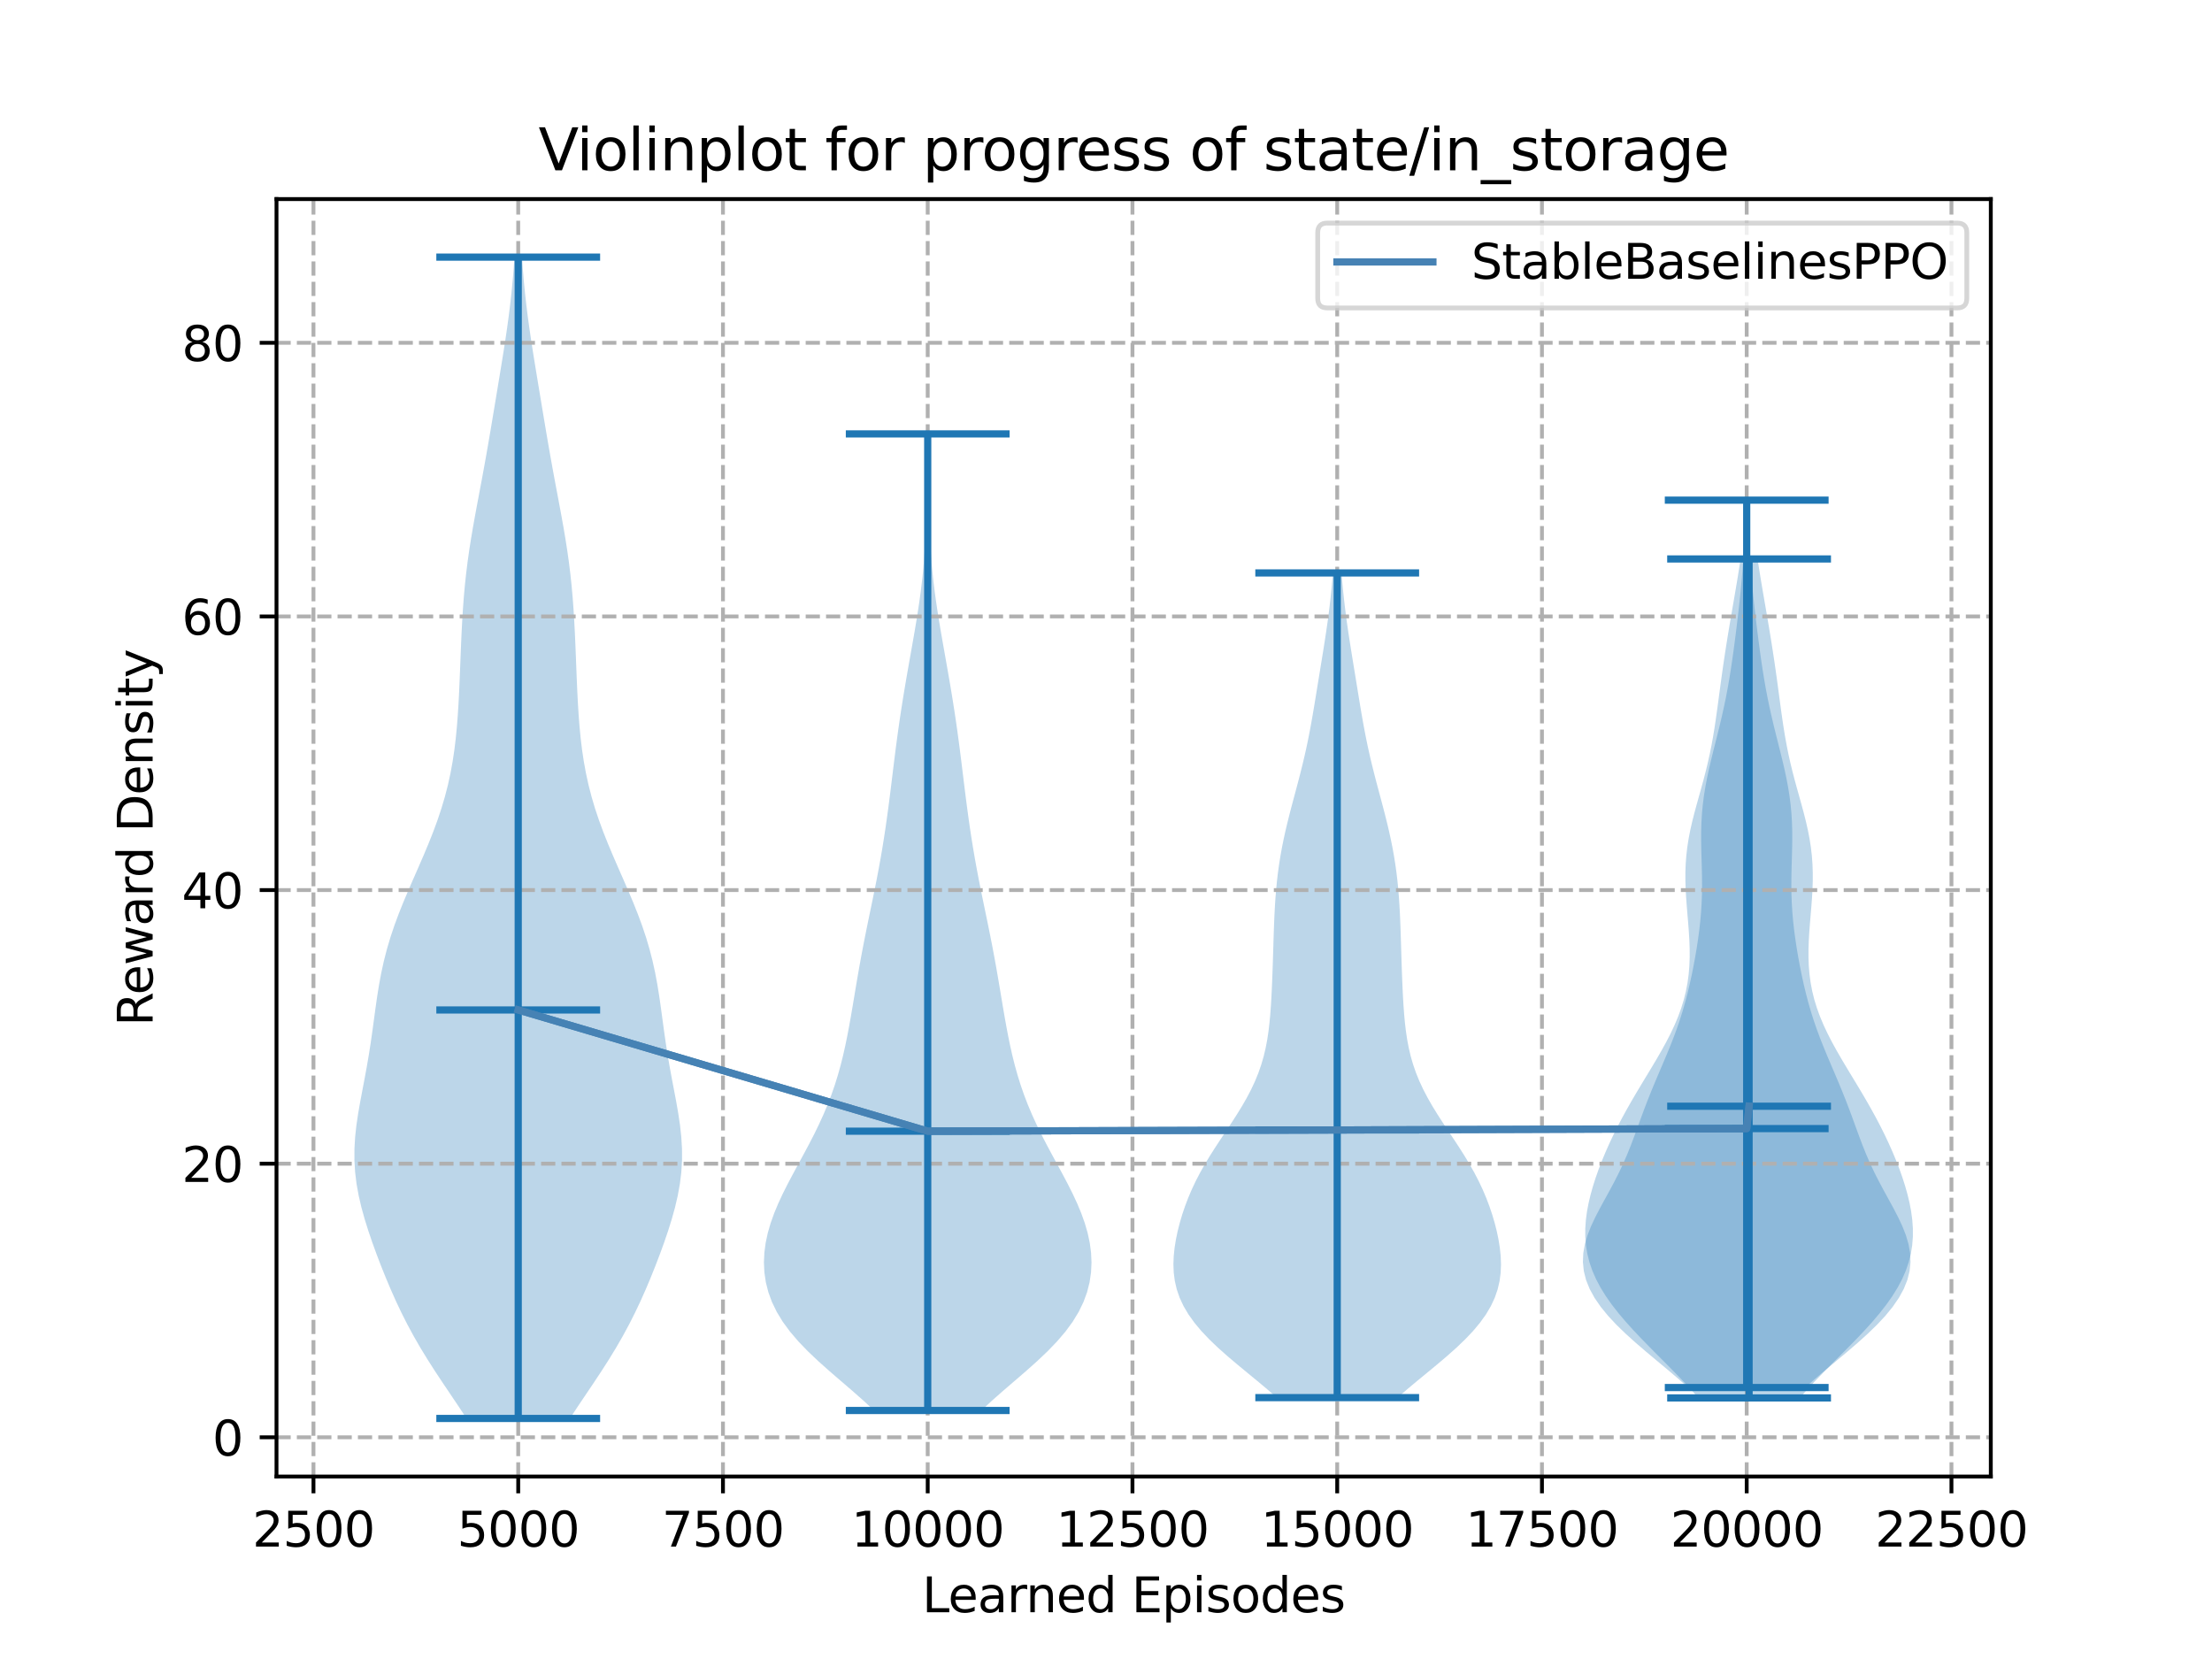 <?xml version="1.0" encoding="utf-8" standalone="no"?>
<!DOCTYPE svg PUBLIC "-//W3C//DTD SVG 1.1//EN"
  "http://www.w3.org/Graphics/SVG/1.1/DTD/svg11.dtd">
<svg xmlns:xlink="http://www.w3.org/1999/xlink" width="460.8pt" height="345.6pt" viewBox="0 0 460.8 345.6" xmlns="http://www.w3.org/2000/svg" version="1.1">
 <defs>
  <style type="text/css">*{stroke-linejoin: round; stroke-linecap: butt}</style>
 </defs>
 <g id="figure_1">
  <g id="patch_1">
   <path d="M 0 345.6 
L 460.8 345.6 
L 460.8 0 
L 0 0 
z
" style="fill: #ffffff"/>
  </g>
  <g id="axes_1">
   <g id="patch_2">
    <path d="M 57.6 307.584 
L 414.72 307.584 
L 414.72 41.472 
L 57.6 41.472 
z
" style="fill: #ffffff"/>
   </g>
   <g id="PolyCollection_1">
    <path d="M 118.723 295.488 
L 97.186 295.488 
L 95.577 293.044 
L 93.934 290.601 
L 92.289 288.157 
L 90.671 285.713 
L 89.106 283.27 
L 87.612 280.826 
L 86.201 278.383 
L 84.879 275.939 
L 83.642 273.495 
L 82.484 271.052 
L 81.395 268.608 
L 80.364 266.164 
L 79.383 263.721 
L 78.448 261.277 
L 77.56 258.833 
L 76.726 256.39 
L 75.962 253.946 
L 75.285 251.503 
L 74.717 249.059 
L 74.276 246.615 
L 73.979 244.172 
L 73.833 241.728 
L 73.838 239.284 
L 73.983 236.841 
L 74.25 234.397 
L 74.613 231.953 
L 75.04 229.51 
L 75.501 227.066 
L 75.967 224.623 
L 76.416 222.179 
L 76.834 219.735 
L 77.216 217.292 
L 77.567 214.848 
L 77.899 212.404 
L 78.23 209.961 
L 78.581 207.517 
L 78.975 205.073 
L 79.432 202.63 
L 79.968 200.186 
L 80.596 197.743 
L 81.319 195.299 
L 82.136 192.855 
L 83.039 190.412 
L 84.015 187.968 
L 85.044 185.524 
L 86.107 183.081 
L 87.18 180.637 
L 88.24 178.193 
L 89.265 175.75 
L 90.236 173.306 
L 91.136 170.863 
L 91.952 168.419 
L 92.677 165.975 
L 93.307 163.532 
L 93.843 161.088 
L 94.29 158.644 
L 94.656 156.201 
L 94.951 153.757 
L 95.186 151.313 
L 95.374 148.87 
L 95.526 146.426 
L 95.651 143.983 
L 95.758 141.539 
L 95.856 139.095 
L 95.951 136.652 
L 96.05 134.208 
L 96.159 131.764 
L 96.286 129.321 
L 96.437 126.877 
L 96.619 124.433 
L 96.837 121.99 
L 97.097 119.546 
L 97.399 117.103 
L 97.743 114.659 
L 98.126 112.215 
L 98.54 109.772 
L 98.979 107.328 
L 99.433 104.884 
L 99.893 102.441 
L 100.352 99.997 
L 100.803 97.553 
L 101.243 95.11 
L 101.672 92.666 
L 102.09 90.223 
L 102.502 87.779 
L 102.909 85.335 
L 103.315 82.892 
L 103.72 80.448 
L 104.124 78.004 
L 104.524 75.561 
L 104.916 73.117 
L 105.294 70.673 
L 105.652 68.23 
L 105.984 65.786 
L 106.287 63.343 
L 106.558 60.899 
L 106.795 58.455 
L 106.999 56.012 
L 107.172 53.568 
L 108.738 53.568 
L 108.738 53.568 
L 108.911 56.012 
L 109.115 58.455 
L 109.352 60.899 
L 109.622 63.343 
L 109.925 65.786 
L 110.258 68.23 
L 110.616 70.673 
L 110.994 73.117 
L 111.385 75.561 
L 111.785 78.004 
L 112.189 80.448 
L 112.595 82.892 
L 113 85.335 
L 113.408 87.779 
L 113.819 90.223 
L 114.238 92.666 
L 114.667 95.11 
L 115.107 97.553 
L 115.558 99.997 
L 116.016 102.441 
L 116.476 104.884 
L 116.93 107.328 
L 117.369 109.772 
L 117.784 112.215 
L 118.166 114.659 
L 118.511 117.103 
L 118.813 119.546 
L 119.072 121.99 
L 119.291 124.433 
L 119.473 126.877 
L 119.624 129.321 
L 119.751 131.764 
L 119.86 134.208 
L 119.959 136.652 
L 120.054 139.095 
L 120.152 141.539 
L 120.259 143.983 
L 120.384 146.426 
L 120.536 148.87 
L 120.723 151.313 
L 120.959 153.757 
L 121.254 156.201 
L 121.62 158.644 
L 122.067 161.088 
L 122.603 163.532 
L 123.233 165.975 
L 123.957 168.419 
L 124.774 170.863 
L 125.674 173.306 
L 126.644 175.75 
L 127.67 178.193 
L 128.73 180.637 
L 129.803 183.081 
L 130.865 185.524 
L 131.895 187.968 
L 132.87 190.412 
L 133.773 192.855 
L 134.591 195.299 
L 135.314 197.743 
L 135.941 200.186 
L 136.478 202.63 
L 136.935 205.073 
L 137.329 207.517 
L 137.68 209.961 
L 138.011 212.404 
L 138.342 214.848 
L 138.693 217.292 
L 139.076 219.735 
L 139.494 222.179 
L 139.943 224.623 
L 140.409 227.066 
L 140.87 229.51 
L 141.297 231.953 
L 141.659 234.397 
L 141.926 236.841 
L 142.072 239.284 
L 142.077 241.728 
L 141.931 244.172 
L 141.633 246.615 
L 141.193 249.059 
L 140.624 251.503 
L 139.948 253.946 
L 139.183 256.39 
L 138.35 258.833 
L 137.462 261.277 
L 136.526 263.721 
L 135.545 266.164 
L 134.515 268.608 
L 133.426 271.052 
L 132.268 273.495 
L 131.031 275.939 
L 129.708 278.383 
L 128.298 280.826 
L 126.804 283.27 
L 125.238 285.713 
L 123.621 288.157 
L 121.975 290.601 
L 120.333 293.044 
L 118.723 295.488 
z
" clip-path="url(#p87a269a7db)" style="fill: #1f77b4; fill-opacity: 0.3"/>
   </g>
   <g id="PolyCollection_2">
    <path d="M 204.436 293.835 
L 182.084 293.835 
L 179.876 291.78 
L 177.546 289.725 
L 175.157 287.67 
L 172.776 285.615 
L 170.471 283.56 
L 168.303 281.505 
L 166.323 279.45 
L 164.568 277.395 
L 163.06 275.34 
L 161.808 273.285 
L 160.811 271.23 
L 160.059 269.175 
L 159.539 267.12 
L 159.237 265.065 
L 159.138 263.01 
L 159.231 260.955 
L 159.503 258.9 
L 159.944 256.845 
L 160.54 254.79 
L 161.276 252.735 
L 162.133 250.68 
L 163.091 248.625 
L 164.125 246.57 
L 165.212 244.515 
L 166.325 242.46 
L 167.441 240.405 
L 168.537 238.35 
L 169.595 236.295 
L 170.599 234.24 
L 171.537 232.185 
L 172.402 230.131 
L 173.191 228.076 
L 173.905 226.021 
L 174.545 223.966 
L 175.119 221.911 
L 175.633 219.856 
L 176.096 217.801 
L 176.517 215.746 
L 176.906 213.691 
L 177.272 211.636 
L 177.623 209.581 
L 177.967 207.526 
L 178.311 205.471 
L 178.661 203.416 
L 179.02 201.361 
L 179.394 199.306 
L 179.781 197.251 
L 180.183 195.196 
L 180.597 193.141 
L 181.019 191.086 
L 181.445 189.031 
L 181.87 186.976 
L 182.287 184.921 
L 182.692 182.866 
L 183.082 180.811 
L 183.454 178.756 
L 183.805 176.701 
L 184.137 174.646 
L 184.45 172.591 
L 184.745 170.536 
L 185.025 168.481 
L 185.293 166.426 
L 185.552 164.371 
L 185.805 162.316 
L 186.057 160.261 
L 186.311 158.206 
L 186.57 156.151 
L 186.84 154.096 
L 187.121 152.041 
L 187.416 149.986 
L 187.725 147.931 
L 188.049 145.876 
L 188.385 143.821 
L 188.733 141.766 
L 189.09 139.711 
L 189.453 137.656 
L 189.817 135.601 
L 190.18 133.546 
L 190.537 131.491 
L 190.882 129.436 
L 191.211 127.381 
L 191.519 125.326 
L 191.8 123.272 
L 192.052 121.217 
L 192.272 119.162 
L 192.457 117.107 
L 192.608 115.052 
L 192.725 112.997 
L 192.811 110.942 
L 192.868 108.887 
L 192.9 106.832 
L 192.912 104.777 
L 192.909 102.722 
L 192.897 100.667 
L 192.881 98.612 
L 192.865 96.557 
L 192.855 94.502 
L 192.853 92.447 
L 192.861 90.392 
L 193.659 90.392 
L 193.659 90.392 
L 193.667 92.447 
L 193.665 94.502 
L 193.655 96.557 
L 193.639 98.612 
L 193.623 100.667 
L 193.611 102.722 
L 193.608 104.777 
L 193.62 106.832 
L 193.652 108.887 
L 193.709 110.942 
L 193.795 112.997 
L 193.912 115.052 
L 194.063 117.107 
L 194.248 119.162 
L 194.468 121.217 
L 194.72 123.272 
L 195.001 125.326 
L 195.309 127.381 
L 195.638 129.436 
L 195.983 131.491 
L 196.34 133.546 
L 196.703 135.601 
L 197.067 137.656 
L 197.43 139.711 
L 197.787 141.766 
L 198.135 143.821 
L 198.471 145.876 
L 198.795 147.931 
L 199.104 149.986 
L 199.399 152.041 
L 199.68 154.096 
L 199.95 156.151 
L 200.209 158.206 
L 200.463 160.261 
L 200.715 162.316 
L 200.968 164.371 
L 201.227 166.426 
L 201.495 168.481 
L 201.775 170.536 
L 202.07 172.591 
L 202.383 174.646 
L 202.715 176.701 
L 203.067 178.756 
L 203.438 180.811 
L 203.828 182.866 
L 204.233 184.921 
L 204.65 186.976 
L 205.075 189.031 
L 205.501 191.086 
L 205.923 193.141 
L 206.337 195.196 
L 206.739 197.251 
L 207.126 199.306 
L 207.5 201.361 
L 207.859 203.416 
L 208.209 205.471 
L 208.553 207.526 
L 208.897 209.581 
L 209.248 211.636 
L 209.614 213.691 
L 210.003 215.746 
L 210.424 217.801 
L 210.887 219.856 
L 211.401 221.911 
L 211.975 223.966 
L 212.615 226.021 
L 213.329 228.076 
L 214.118 230.131 
L 214.983 232.185 
L 215.921 234.24 
L 216.925 236.295 
L 217.983 238.35 
L 219.079 240.405 
L 220.195 242.46 
L 221.308 244.515 
L 222.395 246.57 
L 223.429 248.625 
L 224.387 250.68 
L 225.244 252.735 
L 225.98 254.79 
L 226.576 256.845 
L 227.017 258.9 
L 227.289 260.955 
L 227.382 263.01 
L 227.284 265.065 
L 226.981 267.12 
L 226.461 269.175 
L 225.709 271.23 
L 224.712 273.285 
L 223.46 275.34 
L 221.952 277.395 
L 220.197 279.45 
L 218.217 281.505 
L 216.049 283.56 
L 213.744 285.615 
L 211.363 287.67 
L 208.974 289.725 
L 206.644 291.78 
L 204.436 293.835 
z
" clip-path="url(#p87a269a7db)" style="fill: #1f77b4; fill-opacity: 0.3"/>
   </g>
   <g id="PolyCollection_3">
    <path d="M 291.133 291.156 
L 265.997 291.156 
L 264 289.42 
L 261.926 287.685 
L 259.816 285.95 
L 257.716 284.214 
L 255.669 282.479 
L 253.72 280.743 
L 251.907 279.008 
L 250.262 277.272 
L 248.811 275.537 
L 247.57 273.802 
L 246.545 272.066 
L 245.739 270.331 
L 245.141 268.595 
L 244.738 266.86 
L 244.513 265.124 
L 244.443 263.389 
L 244.509 261.654 
L 244.69 259.918 
L 244.969 258.183 
L 245.334 256.447 
L 245.775 254.712 
L 246.289 252.977 
L 246.876 251.241 
L 247.537 249.506 
L 248.277 247.77 
L 249.096 246.035 
L 249.996 244.299 
L 250.973 242.564 
L 252.017 240.829 
L 253.117 239.093 
L 254.254 237.358 
L 255.408 235.622 
L 256.556 233.887 
L 257.675 232.152 
L 258.741 230.416 
L 259.736 228.681 
L 260.643 226.945 
L 261.453 225.21 
L 262.158 223.474 
L 262.759 221.739 
L 263.26 220.004 
L 263.669 218.268 
L 263.997 216.533 
L 264.256 214.797 
L 264.459 213.062 
L 264.62 211.326 
L 264.748 209.591 
L 264.852 207.856 
L 264.94 206.12 
L 265.015 204.385 
L 265.082 202.649 
L 265.142 200.914 
L 265.197 199.179 
L 265.25 197.443 
L 265.303 195.708 
L 265.359 193.972 
L 265.422 192.237 
L 265.498 190.501 
L 265.589 188.766 
L 265.703 187.031 
L 265.843 185.295 
L 266.013 183.56 
L 266.216 181.824 
L 266.455 180.089 
L 266.731 178.354 
L 267.043 176.618 
L 267.392 174.883 
L 267.773 173.147 
L 268.183 171.412 
L 268.617 169.676 
L 269.069 167.941 
L 269.531 166.206 
L 269.996 164.47 
L 270.457 162.735 
L 270.906 160.999 
L 271.338 159.264 
L 271.75 157.528 
L 272.138 155.793 
L 272.502 154.058 
L 272.843 152.322 
L 273.164 150.587 
L 273.47 148.851 
L 273.764 147.116 
L 274.05 145.381 
L 274.334 143.645 
L 274.616 141.91 
L 274.9 140.174 
L 275.183 138.439 
L 275.466 136.703 
L 275.745 134.968 
L 276.017 133.233 
L 276.28 131.497 
L 276.53 129.762 
L 276.765 128.026 
L 276.982 126.291 
L 277.18 124.556 
L 277.36 122.82 
L 277.522 121.085 
L 277.667 119.349 
L 279.463 119.349 
L 279.463 119.349 
L 279.608 121.085 
L 279.77 122.82 
L 279.95 124.556 
L 280.149 126.291 
L 280.366 128.026 
L 280.6 129.762 
L 280.85 131.497 
L 281.113 133.233 
L 281.386 134.968 
L 281.665 136.703 
L 281.947 138.439 
L 282.231 140.174 
L 282.514 141.91 
L 282.797 143.645 
L 283.08 145.381 
L 283.367 147.116 
L 283.661 148.851 
L 283.966 150.587 
L 284.288 152.322 
L 284.629 154.058 
L 284.993 155.793 
L 285.381 157.528 
L 285.792 159.264 
L 286.225 160.999 
L 286.674 162.735 
L 287.135 164.47 
L 287.6 166.206 
L 288.062 167.941 
L 288.513 169.676 
L 288.947 171.412 
L 289.358 173.147 
L 289.739 174.883 
L 290.087 176.618 
L 290.4 178.354 
L 290.676 180.089 
L 290.915 181.824 
L 291.118 183.56 
L 291.288 185.295 
L 291.427 187.031 
L 291.541 188.766 
L 291.633 190.501 
L 291.708 192.237 
L 291.772 193.972 
L 291.828 195.708 
L 291.88 197.443 
L 291.933 199.179 
L 291.989 200.914 
L 292.049 202.649 
L 292.115 204.385 
L 292.191 206.12 
L 292.278 207.856 
L 292.383 209.591 
L 292.511 211.326 
L 292.671 213.062 
L 292.875 214.797 
L 293.134 216.533 
L 293.462 218.268 
L 293.871 220.004 
L 294.371 221.739 
L 294.972 223.474 
L 295.678 225.21 
L 296.487 226.945 
L 297.395 228.681 
L 298.389 230.416 
L 299.456 232.152 
L 300.574 233.887 
L 301.722 235.622 
L 302.876 237.358 
L 304.014 239.093 
L 305.113 240.829 
L 306.158 242.564 
L 307.134 244.299 
L 308.034 246.035 
L 308.854 247.77 
L 309.593 249.506 
L 310.254 251.241 
L 310.841 252.977 
L 311.355 254.712 
L 311.797 256.447 
L 312.161 258.183 
L 312.441 259.918 
L 312.622 261.654 
L 312.687 263.389 
L 312.618 265.124 
L 312.392 266.86 
L 311.99 268.595 
L 311.392 270.331 
L 310.585 272.066 
L 309.561 273.802 
L 308.319 275.537 
L 306.868 277.272 
L 305.223 279.008 
L 303.41 280.743 
L 301.461 282.479 
L 299.415 284.214 
L 297.314 285.95 
L 295.205 287.685 
L 293.13 289.42 
L 291.133 291.156 
z
" clip-path="url(#p87a269a7db)" style="fill: #1f77b4; fill-opacity: 0.3"/>
   </g>
   <g id="PolyCollection_4">
    <path d="M 376.068 289.047 
L 351.673 289.047 
L 349.567 287.179 
L 347.371 285.312 
L 345.133 283.445 
L 342.903 281.578 
L 340.729 279.71 
L 338.658 277.843 
L 336.732 275.976 
L 334.99 274.108 
L 333.463 272.241 
L 332.177 270.374 
L 331.153 268.507 
L 330.404 266.639 
L 329.936 264.772 
L 329.748 262.905 
L 329.83 261.038 
L 330.161 259.17 
L 330.713 257.303 
L 331.448 255.436 
L 332.324 253.568 
L 333.294 251.701 
L 334.313 249.834 
L 335.337 247.967 
L 336.334 246.099 
L 337.278 244.232 
L 338.156 242.365 
L 338.968 240.498 
L 339.72 238.63 
L 340.428 236.763 
L 341.112 234.896 
L 341.791 233.028 
L 342.483 231.161 
L 343.198 229.294 
L 343.942 227.427 
L 344.713 225.559 
L 345.504 223.692 
L 346.302 221.825 
L 347.094 219.958 
L 347.865 218.09 
L 348.602 216.223 
L 349.294 214.356 
L 349.936 212.488 
L 350.525 210.621 
L 351.062 208.754 
L 351.551 206.887 
L 351.998 205.019 
L 352.406 203.152 
L 352.783 201.285 
L 353.129 199.418 
L 353.446 197.55 
L 353.731 195.683 
L 353.981 193.816 
L 354.192 191.948 
L 354.358 190.081 
L 354.476 188.214 
L 354.546 186.347 
L 354.571 184.479 
L 354.558 182.612 
L 354.518 180.745 
L 354.464 178.877 
L 354.413 177.01 
L 354.382 175.143 
L 354.385 173.276 
L 354.437 171.408 
L 354.546 169.541 
L 354.718 167.674 
L 354.955 165.807 
L 355.255 163.939 
L 355.61 162.072 
L 356.011 160.205 
L 356.448 158.337 
L 356.908 156.47 
L 357.378 154.603 
L 357.848 152.736 
L 358.306 150.868 
L 358.745 149.001 
L 359.159 147.134 
L 359.544 145.267 
L 359.9 143.399 
L 360.228 141.532 
L 360.531 139.665 
L 360.812 137.797 
L 361.076 135.93 
L 361.327 134.063 
L 361.567 132.196 
L 361.799 130.328 
L 362.023 128.461 
L 362.238 126.594 
L 362.442 124.727 
L 362.633 122.859 
L 362.808 120.992 
L 362.965 119.125 
L 363.102 117.257 
L 363.22 115.39 
L 363.318 113.523 
L 363.398 111.656 
L 363.463 109.788 
L 363.515 107.921 
L 363.557 106.054 
L 363.591 104.187 
L 364.149 104.187 
L 364.149 104.187 
L 364.184 106.054 
L 364.226 107.921 
L 364.278 109.788 
L 364.343 111.656 
L 364.423 113.523 
L 364.521 115.39 
L 364.638 117.257 
L 364.776 119.125 
L 364.933 120.992 
L 365.108 122.859 
L 365.299 124.727 
L 365.503 126.594 
L 365.718 128.461 
L 365.942 130.328 
L 366.174 132.196 
L 366.414 134.063 
L 366.665 135.93 
L 366.929 137.797 
L 367.21 139.665 
L 367.513 141.532 
L 367.84 143.399 
L 368.196 145.267 
L 368.582 147.134 
L 368.996 149.001 
L 369.435 150.868 
L 369.893 152.736 
L 370.363 154.603 
L 370.833 156.47 
L 371.293 158.337 
L 371.73 160.205 
L 372.131 162.072 
L 372.486 163.939 
L 372.785 165.807 
L 373.023 167.674 
L 373.195 169.541 
L 373.304 171.408 
L 373.355 173.276 
L 373.359 175.143 
L 373.327 177.01 
L 373.277 178.877 
L 373.223 180.745 
L 373.183 182.612 
L 373.17 184.479 
L 373.195 186.347 
L 373.265 188.214 
L 373.383 190.081 
L 373.549 191.948 
L 373.759 193.816 
L 374.01 195.683 
L 374.295 197.55 
L 374.612 199.418 
L 374.958 201.285 
L 375.334 203.152 
L 375.743 205.019 
L 376.19 206.887 
L 376.679 208.754 
L 377.216 210.621 
L 377.805 212.488 
L 378.447 214.356 
L 379.139 216.223 
L 379.876 218.09 
L 380.647 219.958 
L 381.439 221.825 
L 382.237 223.692 
L 383.028 225.559 
L 383.799 227.427 
L 384.543 229.294 
L 385.258 231.161 
L 385.95 233.028 
L 386.629 234.896 
L 387.313 236.763 
L 388.021 238.63 
L 388.773 240.498 
L 389.585 242.365 
L 390.463 244.232 
L 391.407 246.099 
L 392.404 247.967 
L 393.428 249.834 
L 394.447 251.701 
L 395.417 253.568 
L 396.293 255.436 
L 397.028 257.303 
L 397.58 259.17 
L 397.911 261.038 
L 397.993 262.905 
L 397.805 264.772 
L 397.337 266.639 
L 396.588 268.507 
L 395.564 270.374 
L 394.278 272.241 
L 392.751 274.108 
L 391.008 275.976 
L 389.083 277.843 
L 387.012 279.71 
L 384.838 281.578 
L 382.607 283.445 
L 380.37 285.312 
L 378.174 287.179 
L 376.068 289.047 
z
" clip-path="url(#p87a269a7db)" style="fill: #1f77b4; fill-opacity: 0.3"/>
   </g>
   <g id="PolyCollection_5">
    <path d="M 374.916 291.213 
L 353.815 291.213 
L 352.246 289.447 
L 350.6 287.682 
L 348.894 285.917 
L 347.151 284.151 
L 345.392 282.386 
L 343.64 280.621 
L 341.918 278.855 
L 340.249 277.09 
L 338.656 275.325 
L 337.16 273.559 
L 335.781 271.794 
L 334.536 270.028 
L 333.439 268.263 
L 332.501 266.498 
L 331.726 264.732 
L 331.117 262.967 
L 330.672 261.202 
L 330.384 259.436 
L 330.245 257.671 
L 330.243 255.906 
L 330.366 254.14 
L 330.6 252.375 
L 330.934 250.61 
L 331.354 248.844 
L 331.851 247.079 
L 332.416 245.313 
L 333.042 243.548 
L 333.723 241.783 
L 334.457 240.017 
L 335.24 238.252 
L 336.072 236.487 
L 336.95 234.721 
L 337.873 232.956 
L 338.839 231.191 
L 339.842 229.425 
L 340.876 227.66 
L 341.933 225.894 
L 343.001 224.129 
L 344.068 222.364 
L 345.119 220.598 
L 346.137 218.833 
L 347.108 217.068 
L 348.015 215.302 
L 348.845 213.537 
L 349.587 211.772 
L 350.231 210.006 
L 350.773 208.241 
L 351.211 206.475 
L 351.545 204.71 
L 351.782 202.945 
L 351.927 201.179 
L 351.991 199.414 
L 351.986 197.649 
L 351.924 195.883 
L 351.818 194.118 
L 351.684 192.353 
L 351.536 190.587 
L 351.389 188.822 
L 351.258 187.057 
L 351.158 185.291 
L 351.101 183.526 
L 351.098 181.76 
L 351.16 179.995 
L 351.292 178.23 
L 351.497 176.464 
L 351.773 174.699 
L 352.115 172.934 
L 352.515 171.168 
L 352.96 169.403 
L 353.437 167.638 
L 353.929 165.872 
L 354.422 164.107 
L 354.903 162.341 
L 355.361 160.576 
L 355.788 158.811 
L 356.179 157.045 
L 356.534 155.28 
L 356.854 153.515 
L 357.145 151.749 
L 357.413 149.984 
L 357.663 148.219 
L 357.903 146.453 
L 358.138 144.688 
L 358.375 142.923 
L 358.616 141.157 
L 358.864 139.392 
L 359.121 137.626 
L 359.387 135.861 
L 359.663 134.096 
L 359.948 132.33 
L 360.24 130.565 
L 360.539 128.8 
L 360.841 127.034 
L 361.146 125.269 
L 361.449 123.504 
L 361.749 121.738 
L 362.041 119.973 
L 362.323 118.207 
L 362.591 116.442 
L 366.139 116.442 
L 366.139 116.442 
L 366.407 118.207 
L 366.689 119.973 
L 366.981 121.738 
L 367.281 123.504 
L 367.585 125.269 
L 367.889 127.034 
L 368.192 128.8 
L 368.49 130.565 
L 368.783 132.33 
L 369.067 134.096 
L 369.343 135.861 
L 369.609 137.626 
L 369.866 139.392 
L 370.115 141.157 
L 370.356 142.923 
L 370.592 144.688 
L 370.828 146.453 
L 371.067 148.219 
L 371.318 149.984 
L 371.585 151.749 
L 371.876 153.515 
L 372.197 155.28 
L 372.552 157.045 
L 372.943 158.811 
L 373.369 160.576 
L 373.827 162.341 
L 374.308 164.107 
L 374.801 165.872 
L 375.294 167.638 
L 375.77 169.403 
L 376.215 171.168 
L 376.615 172.934 
L 376.957 174.699 
L 377.234 176.464 
L 377.438 178.23 
L 377.57 179.995 
L 377.632 181.76 
L 377.63 183.526 
L 377.573 185.291 
L 377.472 187.057 
L 377.341 188.822 
L 377.194 190.587 
L 377.046 192.353 
L 376.912 194.118 
L 376.807 195.883 
L 376.744 197.649 
L 376.739 199.414 
L 376.803 201.179 
L 376.949 202.945 
L 377.185 204.71 
L 377.52 206.475 
L 377.957 208.241 
L 378.499 210.006 
L 379.144 211.772 
L 379.885 213.537 
L 380.715 215.302 
L 381.623 217.068 
L 382.593 218.833 
L 383.612 220.598 
L 384.662 222.364 
L 385.729 224.129 
L 386.798 225.894 
L 387.854 227.66 
L 388.889 229.425 
L 389.892 231.191 
L 390.857 232.956 
L 391.78 234.721 
L 392.659 236.487 
L 393.49 238.252 
L 394.274 240.017 
L 395.007 241.783 
L 395.689 243.548 
L 396.314 245.313 
L 396.879 247.079 
L 397.376 248.844 
L 397.797 250.61 
L 398.13 252.375 
L 398.364 254.14 
L 398.487 255.906 
L 398.485 257.671 
L 398.346 259.436 
L 398.059 261.202 
L 397.613 262.967 
L 397.004 264.732 
L 396.23 266.498 
L 395.291 268.263 
L 394.194 270.028 
L 392.949 271.794 
L 391.57 273.559 
L 390.074 275.325 
L 388.481 277.09 
L 386.813 278.855 
L 385.09 280.621 
L 383.338 282.386 
L 381.579 284.151 
L 379.836 285.917 
L 378.131 287.682 
L 376.484 289.447 
L 374.916 291.213 
z
" clip-path="url(#p87a269a7db)" style="fill: #1f77b4; fill-opacity: 0.3"/>
   </g>
   <g id="matplotlib.axis_1">
    <g id="xtick_1">
     <g id="line2d_1">
      <path d="M 65.302 307.584 
L 65.302 41.472 
" clip-path="url(#p87a269a7db)" style="fill: none; stroke-dasharray: 2.96,1.28; stroke-dashoffset: 0; stroke: #b0b0b0; stroke-width: 0.8"/>
     </g>
     <g id="line2d_2">
      <defs>
       <path id="m5d9afd2966" d="M 0 0 
L 0 3.5 
" style="stroke: #000000; stroke-width: 0.8"/>
      </defs>
      <g>
       <use xlink:href="#m5d9afd2966" x="65.302" y="307.584" style="stroke: #000000; stroke-width: 0.8"/>
      </g>
     </g>
     <g id="text_1">
      <!-- 2500 -->
      <g transform="translate(52.577 322.182)scale(0.1 -0.1)">
       <defs>
        <path id="DejaVuSans-32" d="M 1228 531 
L 3431 531 
L 3431 0 
L 469 0 
L 469 531 
Q 828 903 1448 1529 
Q 2069 2156 2228 2338 
Q 2531 2678 2651 2914 
Q 2772 3150 2772 3378 
Q 2772 3750 2511 3984 
Q 2250 4219 1831 4219 
Q 1534 4219 1204 4116 
Q 875 4013 500 3803 
L 500 4441 
Q 881 4594 1212 4672 
Q 1544 4750 1819 4750 
Q 2544 4750 2975 4387 
Q 3406 4025 3406 3419 
Q 3406 3131 3298 2873 
Q 3191 2616 2906 2266 
Q 2828 2175 2409 1742 
Q 1991 1309 1228 531 
z
" transform="scale(0.016)"/>
        <path id="DejaVuSans-35" d="M 691 4666 
L 3169 4666 
L 3169 4134 
L 1269 4134 
L 1269 2991 
Q 1406 3038 1543 3061 
Q 1681 3084 1819 3084 
Q 2600 3084 3056 2656 
Q 3513 2228 3513 1497 
Q 3513 744 3044 326 
Q 2575 -91 1722 -91 
Q 1428 -91 1123 -41 
Q 819 9 494 109 
L 494 744 
Q 775 591 1075 516 
Q 1375 441 1709 441 
Q 2250 441 2565 725 
Q 2881 1009 2881 1497 
Q 2881 1984 2565 2268 
Q 2250 2553 1709 2553 
Q 1456 2553 1204 2497 
Q 953 2441 691 2322 
L 691 4666 
z
" transform="scale(0.016)"/>
        <path id="DejaVuSans-30" d="M 2034 4250 
Q 1547 4250 1301 3770 
Q 1056 3291 1056 2328 
Q 1056 1369 1301 889 
Q 1547 409 2034 409 
Q 2525 409 2770 889 
Q 3016 1369 3016 2328 
Q 3016 3291 2770 3770 
Q 2525 4250 2034 4250 
z
M 2034 4750 
Q 2819 4750 3233 4129 
Q 3647 3509 3647 2328 
Q 3647 1150 3233 529 
Q 2819 -91 2034 -91 
Q 1250 -91 836 529 
Q 422 1150 422 2328 
Q 422 3509 836 4129 
Q 1250 4750 2034 4750 
z
" transform="scale(0.016)"/>
       </defs>
       <use xlink:href="#DejaVuSans-32"/>
       <use xlink:href="#DejaVuSans-35" x="63.623"/>
       <use xlink:href="#DejaVuSans-30" x="127.246"/>
       <use xlink:href="#DejaVuSans-30" x="190.869"/>
      </g>
     </g>
    </g>
    <g id="xtick_2">
     <g id="line2d_3">
      <path d="M 107.955 307.584 
L 107.955 41.472 
" clip-path="url(#p87a269a7db)" style="fill: none; stroke-dasharray: 2.96,1.28; stroke-dashoffset: 0; stroke: #b0b0b0; stroke-width: 0.8"/>
     </g>
     <g id="line2d_4">
      <g>
       <use xlink:href="#m5d9afd2966" x="107.955" y="307.584" style="stroke: #000000; stroke-width: 0.8"/>
      </g>
     </g>
     <g id="text_2">
      <!-- 5000 -->
      <g transform="translate(95.23 322.182)scale(0.1 -0.1)">
       <use xlink:href="#DejaVuSans-35"/>
       <use xlink:href="#DejaVuSans-30" x="63.623"/>
       <use xlink:href="#DejaVuSans-30" x="127.246"/>
       <use xlink:href="#DejaVuSans-30" x="190.869"/>
      </g>
     </g>
    </g>
    <g id="xtick_3">
     <g id="line2d_5">
      <path d="M 150.607 307.584 
L 150.607 41.472 
" clip-path="url(#p87a269a7db)" style="fill: none; stroke-dasharray: 2.96,1.28; stroke-dashoffset: 0; stroke: #b0b0b0; stroke-width: 0.8"/>
     </g>
     <g id="line2d_6">
      <g>
       <use xlink:href="#m5d9afd2966" x="150.607" y="307.584" style="stroke: #000000; stroke-width: 0.8"/>
      </g>
     </g>
     <g id="text_3">
      <!-- 7500 -->
      <g transform="translate(137.882 322.182)scale(0.1 -0.1)">
       <defs>
        <path id="DejaVuSans-37" d="M 525 4666 
L 3525 4666 
L 3525 4397 
L 1831 0 
L 1172 0 
L 2766 4134 
L 525 4134 
L 525 4666 
z
" transform="scale(0.016)"/>
       </defs>
       <use xlink:href="#DejaVuSans-37"/>
       <use xlink:href="#DejaVuSans-35" x="63.623"/>
       <use xlink:href="#DejaVuSans-30" x="127.246"/>
       <use xlink:href="#DejaVuSans-30" x="190.869"/>
      </g>
     </g>
    </g>
    <g id="xtick_4">
     <g id="line2d_7">
      <path d="M 193.26 307.584 
L 193.26 41.472 
" clip-path="url(#p87a269a7db)" style="fill: none; stroke-dasharray: 2.96,1.28; stroke-dashoffset: 0; stroke: #b0b0b0; stroke-width: 0.8"/>
     </g>
     <g id="line2d_8">
      <g>
       <use xlink:href="#m5d9afd2966" x="193.26" y="307.584" style="stroke: #000000; stroke-width: 0.8"/>
      </g>
     </g>
     <g id="text_4">
      <!-- 10000 -->
      <g transform="translate(177.354 322.182)scale(0.1 -0.1)">
       <defs>
        <path id="DejaVuSans-31" d="M 794 531 
L 1825 531 
L 1825 4091 
L 703 3866 
L 703 4441 
L 1819 4666 
L 2450 4666 
L 2450 531 
L 3481 531 
L 3481 0 
L 794 0 
L 794 531 
z
" transform="scale(0.016)"/>
       </defs>
       <use xlink:href="#DejaVuSans-31"/>
       <use xlink:href="#DejaVuSans-30" x="63.623"/>
       <use xlink:href="#DejaVuSans-30" x="127.246"/>
       <use xlink:href="#DejaVuSans-30" x="190.869"/>
       <use xlink:href="#DejaVuSans-30" x="254.492"/>
      </g>
     </g>
    </g>
    <g id="xtick_5">
     <g id="line2d_9">
      <path d="M 235.913 307.584 
L 235.913 41.472 
" clip-path="url(#p87a269a7db)" style="fill: none; stroke-dasharray: 2.96,1.28; stroke-dashoffset: 0; stroke: #b0b0b0; stroke-width: 0.8"/>
     </g>
     <g id="line2d_10">
      <g>
       <use xlink:href="#m5d9afd2966" x="235.913" y="307.584" style="stroke: #000000; stroke-width: 0.8"/>
      </g>
     </g>
     <g id="text_5">
      <!-- 12500 -->
      <g transform="translate(220.006 322.182)scale(0.1 -0.1)">
       <use xlink:href="#DejaVuSans-31"/>
       <use xlink:href="#DejaVuSans-32" x="63.623"/>
       <use xlink:href="#DejaVuSans-35" x="127.246"/>
       <use xlink:href="#DejaVuSans-30" x="190.869"/>
       <use xlink:href="#DejaVuSans-30" x="254.492"/>
      </g>
     </g>
    </g>
    <g id="xtick_6">
     <g id="line2d_11">
      <path d="M 278.565 307.584 
L 278.565 41.472 
" clip-path="url(#p87a269a7db)" style="fill: none; stroke-dasharray: 2.96,1.28; stroke-dashoffset: 0; stroke: #b0b0b0; stroke-width: 0.8"/>
     </g>
     <g id="line2d_12">
      <g>
       <use xlink:href="#m5d9afd2966" x="278.565" y="307.584" style="stroke: #000000; stroke-width: 0.8"/>
      </g>
     </g>
     <g id="text_6">
      <!-- 15000 -->
      <g transform="translate(262.659 322.182)scale(0.1 -0.1)">
       <use xlink:href="#DejaVuSans-31"/>
       <use xlink:href="#DejaVuSans-35" x="63.623"/>
       <use xlink:href="#DejaVuSans-30" x="127.246"/>
       <use xlink:href="#DejaVuSans-30" x="190.869"/>
       <use xlink:href="#DejaVuSans-30" x="254.492"/>
      </g>
     </g>
    </g>
    <g id="xtick_7">
     <g id="line2d_13">
      <path d="M 321.218 307.584 
L 321.218 41.472 
" clip-path="url(#p87a269a7db)" style="fill: none; stroke-dasharray: 2.96,1.28; stroke-dashoffset: 0; stroke: #b0b0b0; stroke-width: 0.8"/>
     </g>
     <g id="line2d_14">
      <g>
       <use xlink:href="#m5d9afd2966" x="321.218" y="307.584" style="stroke: #000000; stroke-width: 0.8"/>
      </g>
     </g>
     <g id="text_7">
      <!-- 17500 -->
      <g transform="translate(305.312 322.182)scale(0.1 -0.1)">
       <use xlink:href="#DejaVuSans-31"/>
       <use xlink:href="#DejaVuSans-37" x="63.623"/>
       <use xlink:href="#DejaVuSans-35" x="127.246"/>
       <use xlink:href="#DejaVuSans-30" x="190.869"/>
       <use xlink:href="#DejaVuSans-30" x="254.492"/>
      </g>
     </g>
    </g>
    <g id="xtick_8">
     <g id="line2d_15">
      <path d="M 363.87 307.584 
L 363.87 41.472 
" clip-path="url(#p87a269a7db)" style="fill: none; stroke-dasharray: 2.96,1.28; stroke-dashoffset: 0; stroke: #b0b0b0; stroke-width: 0.8"/>
     </g>
     <g id="line2d_16">
      <g>
       <use xlink:href="#m5d9afd2966" x="363.87" y="307.584" style="stroke: #000000; stroke-width: 0.8"/>
      </g>
     </g>
     <g id="text_8">
      <!-- 20000 -->
      <g transform="translate(347.964 322.182)scale(0.1 -0.1)">
       <use xlink:href="#DejaVuSans-32"/>
       <use xlink:href="#DejaVuSans-30" x="63.623"/>
       <use xlink:href="#DejaVuSans-30" x="127.246"/>
       <use xlink:href="#DejaVuSans-30" x="190.869"/>
       <use xlink:href="#DejaVuSans-30" x="254.492"/>
      </g>
     </g>
    </g>
    <g id="xtick_9">
     <g id="line2d_17">
      <path d="M 406.523 307.584 
L 406.523 41.472 
" clip-path="url(#p87a269a7db)" style="fill: none; stroke-dasharray: 2.96,1.28; stroke-dashoffset: 0; stroke: #b0b0b0; stroke-width: 0.8"/>
     </g>
     <g id="line2d_18">
      <g>
       <use xlink:href="#m5d9afd2966" x="406.523" y="307.584" style="stroke: #000000; stroke-width: 0.8"/>
      </g>
     </g>
     <g id="text_9">
      <!-- 22500 -->
      <g transform="translate(390.617 322.182)scale(0.1 -0.1)">
       <use xlink:href="#DejaVuSans-32"/>
       <use xlink:href="#DejaVuSans-32" x="63.623"/>
       <use xlink:href="#DejaVuSans-35" x="127.246"/>
       <use xlink:href="#DejaVuSans-30" x="190.869"/>
       <use xlink:href="#DejaVuSans-30" x="254.492"/>
      </g>
     </g>
    </g>
    <g id="text_10">
     <!-- Learned Episodes -->
     <g transform="translate(192.102 335.861)scale(0.1 -0.1)">
      <defs>
       <path id="DejaVuSans-4c" d="M 628 4666 
L 1259 4666 
L 1259 531 
L 3531 531 
L 3531 0 
L 628 0 
L 628 4666 
z
" transform="scale(0.016)"/>
       <path id="DejaVuSans-65" d="M 3597 1894 
L 3597 1613 
L 953 1613 
Q 991 1019 1311 708 
Q 1631 397 2203 397 
Q 2534 397 2845 478 
Q 3156 559 3463 722 
L 3463 178 
Q 3153 47 2828 -22 
Q 2503 -91 2169 -91 
Q 1331 -91 842 396 
Q 353 884 353 1716 
Q 353 2575 817 3079 
Q 1281 3584 2069 3584 
Q 2775 3584 3186 3129 
Q 3597 2675 3597 1894 
z
M 3022 2063 
Q 3016 2534 2758 2815 
Q 2500 3097 2075 3097 
Q 1594 3097 1305 2825 
Q 1016 2553 972 2059 
L 3022 2063 
z
" transform="scale(0.016)"/>
       <path id="DejaVuSans-61" d="M 2194 1759 
Q 1497 1759 1228 1600 
Q 959 1441 959 1056 
Q 959 750 1161 570 
Q 1363 391 1709 391 
Q 2188 391 2477 730 
Q 2766 1069 2766 1631 
L 2766 1759 
L 2194 1759 
z
M 3341 1997 
L 3341 0 
L 2766 0 
L 2766 531 
Q 2569 213 2275 61 
Q 1981 -91 1556 -91 
Q 1019 -91 701 211 
Q 384 513 384 1019 
Q 384 1609 779 1909 
Q 1175 2209 1959 2209 
L 2766 2209 
L 2766 2266 
Q 2766 2663 2505 2880 
Q 2244 3097 1772 3097 
Q 1472 3097 1187 3025 
Q 903 2953 641 2809 
L 641 3341 
Q 956 3463 1253 3523 
Q 1550 3584 1831 3584 
Q 2591 3584 2966 3190 
Q 3341 2797 3341 1997 
z
" transform="scale(0.016)"/>
       <path id="DejaVuSans-72" d="M 2631 2963 
Q 2534 3019 2420 3045 
Q 2306 3072 2169 3072 
Q 1681 3072 1420 2755 
Q 1159 2438 1159 1844 
L 1159 0 
L 581 0 
L 581 3500 
L 1159 3500 
L 1159 2956 
Q 1341 3275 1631 3429 
Q 1922 3584 2338 3584 
Q 2397 3584 2469 3576 
Q 2541 3569 2628 3553 
L 2631 2963 
z
" transform="scale(0.016)"/>
       <path id="DejaVuSans-6e" d="M 3513 2113 
L 3513 0 
L 2938 0 
L 2938 2094 
Q 2938 2591 2744 2837 
Q 2550 3084 2163 3084 
Q 1697 3084 1428 2787 
Q 1159 2491 1159 1978 
L 1159 0 
L 581 0 
L 581 3500 
L 1159 3500 
L 1159 2956 
Q 1366 3272 1645 3428 
Q 1925 3584 2291 3584 
Q 2894 3584 3203 3211 
Q 3513 2838 3513 2113 
z
" transform="scale(0.016)"/>
       <path id="DejaVuSans-64" d="M 2906 2969 
L 2906 4863 
L 3481 4863 
L 3481 0 
L 2906 0 
L 2906 525 
Q 2725 213 2448 61 
Q 2172 -91 1784 -91 
Q 1150 -91 751 415 
Q 353 922 353 1747 
Q 353 2572 751 3078 
Q 1150 3584 1784 3584 
Q 2172 3584 2448 3432 
Q 2725 3281 2906 2969 
z
M 947 1747 
Q 947 1113 1208 752 
Q 1469 391 1925 391 
Q 2381 391 2643 752 
Q 2906 1113 2906 1747 
Q 2906 2381 2643 2742 
Q 2381 3103 1925 3103 
Q 1469 3103 1208 2742 
Q 947 2381 947 1747 
z
" transform="scale(0.016)"/>
       <path id="DejaVuSans-20" transform="scale(0.016)"/>
       <path id="DejaVuSans-45" d="M 628 4666 
L 3578 4666 
L 3578 4134 
L 1259 4134 
L 1259 2753 
L 3481 2753 
L 3481 2222 
L 1259 2222 
L 1259 531 
L 3634 531 
L 3634 0 
L 628 0 
L 628 4666 
z
" transform="scale(0.016)"/>
       <path id="DejaVuSans-70" d="M 1159 525 
L 1159 -1331 
L 581 -1331 
L 581 3500 
L 1159 3500 
L 1159 2969 
Q 1341 3281 1617 3432 
Q 1894 3584 2278 3584 
Q 2916 3584 3314 3078 
Q 3713 2572 3713 1747 
Q 3713 922 3314 415 
Q 2916 -91 2278 -91 
Q 1894 -91 1617 61 
Q 1341 213 1159 525 
z
M 3116 1747 
Q 3116 2381 2855 2742 
Q 2594 3103 2138 3103 
Q 1681 3103 1420 2742 
Q 1159 2381 1159 1747 
Q 1159 1113 1420 752 
Q 1681 391 2138 391 
Q 2594 391 2855 752 
Q 3116 1113 3116 1747 
z
" transform="scale(0.016)"/>
       <path id="DejaVuSans-69" d="M 603 3500 
L 1178 3500 
L 1178 0 
L 603 0 
L 603 3500 
z
M 603 4863 
L 1178 4863 
L 1178 4134 
L 603 4134 
L 603 4863 
z
" transform="scale(0.016)"/>
       <path id="DejaVuSans-73" d="M 2834 3397 
L 2834 2853 
Q 2591 2978 2328 3040 
Q 2066 3103 1784 3103 
Q 1356 3103 1142 2972 
Q 928 2841 928 2578 
Q 928 2378 1081 2264 
Q 1234 2150 1697 2047 
L 1894 2003 
Q 2506 1872 2764 1633 
Q 3022 1394 3022 966 
Q 3022 478 2636 193 
Q 2250 -91 1575 -91 
Q 1294 -91 989 -36 
Q 684 19 347 128 
L 347 722 
Q 666 556 975 473 
Q 1284 391 1588 391 
Q 1994 391 2212 530 
Q 2431 669 2431 922 
Q 2431 1156 2273 1281 
Q 2116 1406 1581 1522 
L 1381 1569 
Q 847 1681 609 1914 
Q 372 2147 372 2553 
Q 372 3047 722 3315 
Q 1072 3584 1716 3584 
Q 2034 3584 2315 3537 
Q 2597 3491 2834 3397 
z
" transform="scale(0.016)"/>
       <path id="DejaVuSans-6f" d="M 1959 3097 
Q 1497 3097 1228 2736 
Q 959 2375 959 1747 
Q 959 1119 1226 758 
Q 1494 397 1959 397 
Q 2419 397 2687 759 
Q 2956 1122 2956 1747 
Q 2956 2369 2687 2733 
Q 2419 3097 1959 3097 
z
M 1959 3584 
Q 2709 3584 3137 3096 
Q 3566 2609 3566 1747 
Q 3566 888 3137 398 
Q 2709 -91 1959 -91 
Q 1206 -91 779 398 
Q 353 888 353 1747 
Q 353 2609 779 3096 
Q 1206 3584 1959 3584 
z
" transform="scale(0.016)"/>
      </defs>
      <use xlink:href="#DejaVuSans-4c"/>
      <use xlink:href="#DejaVuSans-65" x="53.963"/>
      <use xlink:href="#DejaVuSans-61" x="115.486"/>
      <use xlink:href="#DejaVuSans-72" x="176.766"/>
      <use xlink:href="#DejaVuSans-6e" x="216.129"/>
      <use xlink:href="#DejaVuSans-65" x="279.508"/>
      <use xlink:href="#DejaVuSans-64" x="341.031"/>
      <use xlink:href="#DejaVuSans-20" x="404.508"/>
      <use xlink:href="#DejaVuSans-45" x="436.295"/>
      <use xlink:href="#DejaVuSans-70" x="499.479"/>
      <use xlink:href="#DejaVuSans-69" x="562.955"/>
      <use xlink:href="#DejaVuSans-73" x="590.738"/>
      <use xlink:href="#DejaVuSans-6f" x="642.838"/>
      <use xlink:href="#DejaVuSans-64" x="704.02"/>
      <use xlink:href="#DejaVuSans-65" x="767.496"/>
      <use xlink:href="#DejaVuSans-73" x="829.02"/>
     </g>
    </g>
   </g>
   <g id="matplotlib.axis_2">
    <g id="ytick_1">
     <g id="line2d_19">
      <path d="M 57.6 299.421 
L 414.72 299.421 
" clip-path="url(#p87a269a7db)" style="fill: none; stroke-dasharray: 2.96,1.28; stroke-dashoffset: 0; stroke: #b0b0b0; stroke-width: 0.8"/>
     </g>
     <g id="line2d_20">
      <defs>
       <path id="md902dbe02c" d="M 0 0 
L -3.5 0 
" style="stroke: #000000; stroke-width: 0.8"/>
      </defs>
      <g>
       <use xlink:href="#md902dbe02c" x="57.6" y="299.421" style="stroke: #000000; stroke-width: 0.8"/>
      </g>
     </g>
     <g id="text_11">
      <!-- 0 -->
      <g transform="translate(44.237 303.22)scale(0.1 -0.1)">
       <use xlink:href="#DejaVuSans-30"/>
      </g>
     </g>
    </g>
    <g id="ytick_2">
     <g id="line2d_21">
      <path d="M 57.6 242.418 
L 414.72 242.418 
" clip-path="url(#p87a269a7db)" style="fill: none; stroke-dasharray: 2.96,1.28; stroke-dashoffset: 0; stroke: #b0b0b0; stroke-width: 0.8"/>
     </g>
     <g id="line2d_22">
      <g>
       <use xlink:href="#md902dbe02c" x="57.6" y="242.418" style="stroke: #000000; stroke-width: 0.8"/>
      </g>
     </g>
     <g id="text_12">
      <!-- 20 -->
      <g transform="translate(37.875 246.218)scale(0.1 -0.1)">
       <use xlink:href="#DejaVuSans-32"/>
       <use xlink:href="#DejaVuSans-30" x="63.623"/>
      </g>
     </g>
    </g>
    <g id="ytick_3">
     <g id="line2d_23">
      <path d="M 57.6 185.416 
L 414.72 185.416 
" clip-path="url(#p87a269a7db)" style="fill: none; stroke-dasharray: 2.96,1.28; stroke-dashoffset: 0; stroke: #b0b0b0; stroke-width: 0.8"/>
     </g>
     <g id="line2d_24">
      <g>
       <use xlink:href="#md902dbe02c" x="57.6" y="185.416" style="stroke: #000000; stroke-width: 0.8"/>
      </g>
     </g>
     <g id="text_13">
      <!-- 40 -->
      <g transform="translate(37.875 189.215)scale(0.1 -0.1)">
       <defs>
        <path id="DejaVuSans-34" d="M 2419 4116 
L 825 1625 
L 2419 1625 
L 2419 4116 
z
M 2253 4666 
L 3047 4666 
L 3047 1625 
L 3713 1625 
L 3713 1100 
L 3047 1100 
L 3047 0 
L 2419 0 
L 2419 1100 
L 313 1100 
L 313 1709 
L 2253 4666 
z
" transform="scale(0.016)"/>
       </defs>
       <use xlink:href="#DejaVuSans-34"/>
       <use xlink:href="#DejaVuSans-30" x="63.623"/>
      </g>
     </g>
    </g>
    <g id="ytick_4">
     <g id="line2d_25">
      <path d="M 57.6 128.413 
L 414.72 128.413 
" clip-path="url(#p87a269a7db)" style="fill: none; stroke-dasharray: 2.96,1.28; stroke-dashoffset: 0; stroke: #b0b0b0; stroke-width: 0.8"/>
     </g>
     <g id="line2d_26">
      <g>
       <use xlink:href="#md902dbe02c" x="57.6" y="128.413" style="stroke: #000000; stroke-width: 0.8"/>
      </g>
     </g>
     <g id="text_14">
      <!-- 60 -->
      <g transform="translate(37.875 132.212)scale(0.1 -0.1)">
       <defs>
        <path id="DejaVuSans-36" d="M 2113 2584 
Q 1688 2584 1439 2293 
Q 1191 2003 1191 1497 
Q 1191 994 1439 701 
Q 1688 409 2113 409 
Q 2538 409 2786 701 
Q 3034 994 3034 1497 
Q 3034 2003 2786 2293 
Q 2538 2584 2113 2584 
z
M 3366 4563 
L 3366 3988 
Q 3128 4100 2886 4159 
Q 2644 4219 2406 4219 
Q 1781 4219 1451 3797 
Q 1122 3375 1075 2522 
Q 1259 2794 1537 2939 
Q 1816 3084 2150 3084 
Q 2853 3084 3261 2657 
Q 3669 2231 3669 1497 
Q 3669 778 3244 343 
Q 2819 -91 2113 -91 
Q 1303 -91 875 529 
Q 447 1150 447 2328 
Q 447 3434 972 4092 
Q 1497 4750 2381 4750 
Q 2619 4750 2861 4703 
Q 3103 4656 3366 4563 
z
" transform="scale(0.016)"/>
       </defs>
       <use xlink:href="#DejaVuSans-36"/>
       <use xlink:href="#DejaVuSans-30" x="63.623"/>
      </g>
     </g>
    </g>
    <g id="ytick_5">
     <g id="line2d_27">
      <path d="M 57.6 71.41 
L 414.72 71.41 
" clip-path="url(#p87a269a7db)" style="fill: none; stroke-dasharray: 2.96,1.28; stroke-dashoffset: 0; stroke: #b0b0b0; stroke-width: 0.8"/>
     </g>
     <g id="line2d_28">
      <g>
       <use xlink:href="#md902dbe02c" x="57.6" y="71.41" style="stroke: #000000; stroke-width: 0.8"/>
      </g>
     </g>
     <g id="text_15">
      <!-- 80 -->
      <g transform="translate(37.875 75.209)scale(0.1 -0.1)">
       <defs>
        <path id="DejaVuSans-38" d="M 2034 2216 
Q 1584 2216 1326 1975 
Q 1069 1734 1069 1313 
Q 1069 891 1326 650 
Q 1584 409 2034 409 
Q 2484 409 2743 651 
Q 3003 894 3003 1313 
Q 3003 1734 2745 1975 
Q 2488 2216 2034 2216 
z
M 1403 2484 
Q 997 2584 770 2862 
Q 544 3141 544 3541 
Q 544 4100 942 4425 
Q 1341 4750 2034 4750 
Q 2731 4750 3128 4425 
Q 3525 4100 3525 3541 
Q 3525 3141 3298 2862 
Q 3072 2584 2669 2484 
Q 3125 2378 3379 2068 
Q 3634 1759 3634 1313 
Q 3634 634 3220 271 
Q 2806 -91 2034 -91 
Q 1263 -91 848 271 
Q 434 634 434 1313 
Q 434 1759 690 2068 
Q 947 2378 1403 2484 
z
M 1172 3481 
Q 1172 3119 1398 2916 
Q 1625 2713 2034 2713 
Q 2441 2713 2670 2916 
Q 2900 3119 2900 3481 
Q 2900 3844 2670 4047 
Q 2441 4250 2034 4250 
Q 1625 4250 1398 4047 
Q 1172 3844 1172 3481 
z
" transform="scale(0.016)"/>
       </defs>
       <use xlink:href="#DejaVuSans-38"/>
       <use xlink:href="#DejaVuSans-30" x="63.623"/>
      </g>
     </g>
    </g>
    <g id="text_16">
     <!-- Reward Density -->
     <g transform="translate(31.795 213.747)rotate(-90)scale(0.1 -0.1)">
      <defs>
       <path id="DejaVuSans-52" d="M 2841 2188 
Q 3044 2119 3236 1894 
Q 3428 1669 3622 1275 
L 4263 0 
L 3584 0 
L 2988 1197 
Q 2756 1666 2539 1819 
Q 2322 1972 1947 1972 
L 1259 1972 
L 1259 0 
L 628 0 
L 628 4666 
L 2053 4666 
Q 2853 4666 3247 4331 
Q 3641 3997 3641 3322 
Q 3641 2881 3436 2590 
Q 3231 2300 2841 2188 
z
M 1259 4147 
L 1259 2491 
L 2053 2491 
Q 2509 2491 2742 2702 
Q 2975 2913 2975 3322 
Q 2975 3731 2742 3939 
Q 2509 4147 2053 4147 
L 1259 4147 
z
" transform="scale(0.016)"/>
       <path id="DejaVuSans-77" d="M 269 3500 
L 844 3500 
L 1563 769 
L 2278 3500 
L 2956 3500 
L 3675 769 
L 4391 3500 
L 4966 3500 
L 4050 0 
L 3372 0 
L 2619 2869 
L 1863 0 
L 1184 0 
L 269 3500 
z
" transform="scale(0.016)"/>
       <path id="DejaVuSans-44" d="M 1259 4147 
L 1259 519 
L 2022 519 
Q 2988 519 3436 956 
Q 3884 1394 3884 2338 
Q 3884 3275 3436 3711 
Q 2988 4147 2022 4147 
L 1259 4147 
z
M 628 4666 
L 1925 4666 
Q 3281 4666 3915 4102 
Q 4550 3538 4550 2338 
Q 4550 1131 3912 565 
Q 3275 0 1925 0 
L 628 0 
L 628 4666 
z
" transform="scale(0.016)"/>
       <path id="DejaVuSans-74" d="M 1172 4494 
L 1172 3500 
L 2356 3500 
L 2356 3053 
L 1172 3053 
L 1172 1153 
Q 1172 725 1289 603 
Q 1406 481 1766 481 
L 2356 481 
L 2356 0 
L 1766 0 
Q 1100 0 847 248 
Q 594 497 594 1153 
L 594 3053 
L 172 3053 
L 172 3500 
L 594 3500 
L 594 4494 
L 1172 4494 
z
" transform="scale(0.016)"/>
       <path id="DejaVuSans-79" d="M 2059 -325 
Q 1816 -950 1584 -1140 
Q 1353 -1331 966 -1331 
L 506 -1331 
L 506 -850 
L 844 -850 
Q 1081 -850 1212 -737 
Q 1344 -625 1503 -206 
L 1606 56 
L 191 3500 
L 800 3500 
L 1894 763 
L 2988 3500 
L 3597 3500 
L 2059 -325 
z
" transform="scale(0.016)"/>
      </defs>
      <use xlink:href="#DejaVuSans-52"/>
      <use xlink:href="#DejaVuSans-65" x="64.982"/>
      <use xlink:href="#DejaVuSans-77" x="126.506"/>
      <use xlink:href="#DejaVuSans-61" x="208.293"/>
      <use xlink:href="#DejaVuSans-72" x="269.572"/>
      <use xlink:href="#DejaVuSans-64" x="308.936"/>
      <use xlink:href="#DejaVuSans-20" x="372.412"/>
      <use xlink:href="#DejaVuSans-44" x="404.199"/>
      <use xlink:href="#DejaVuSans-65" x="481.201"/>
      <use xlink:href="#DejaVuSans-6e" x="542.725"/>
      <use xlink:href="#DejaVuSans-73" x="606.104"/>
      <use xlink:href="#DejaVuSans-69" x="658.203"/>
      <use xlink:href="#DejaVuSans-74" x="685.986"/>
      <use xlink:href="#DejaVuSans-79" x="725.195"/>
     </g>
    </g>
   </g>
   <g id="LineCollection_1">
    <path d="M 90.894 210.393 
L 125.016 210.393 
" clip-path="url(#p87a269a7db)" style="fill: none; stroke: #1f77b4; stroke-width: 1.5"/>
    <path d="M 176.199 235.643 
L 210.321 235.643 
" clip-path="url(#p87a269a7db)" style="fill: none; stroke: #1f77b4; stroke-width: 1.5"/>
    <path d="M 261.504 235.389 
L 295.626 235.389 
" clip-path="url(#p87a269a7db)" style="fill: none; stroke: #1f77b4; stroke-width: 1.5"/>
    <path d="M 346.809 235.103 
L 380.931 235.103 
" clip-path="url(#p87a269a7db)" style="fill: none; stroke: #1f77b4; stroke-width: 1.5"/>
    <path d="M 347.304 230.452 
L 381.426 230.452 
" clip-path="url(#p87a269a7db)" style="fill: none; stroke: #1f77b4; stroke-width: 1.5"/>
   </g>
   <g id="LineCollection_2">
    <path d="M 90.894 53.568 
L 125.016 53.568 
" clip-path="url(#p87a269a7db)" style="fill: none; stroke: #1f77b4; stroke-width: 1.5"/>
    <path d="M 176.199 90.392 
L 210.321 90.392 
" clip-path="url(#p87a269a7db)" style="fill: none; stroke: #1f77b4; stroke-width: 1.5"/>
    <path d="M 261.504 119.349 
L 295.626 119.349 
" clip-path="url(#p87a269a7db)" style="fill: none; stroke: #1f77b4; stroke-width: 1.5"/>
    <path d="M 346.809 104.187 
L 380.931 104.187 
" clip-path="url(#p87a269a7db)" style="fill: none; stroke: #1f77b4; stroke-width: 1.5"/>
    <path d="M 347.304 116.442 
L 381.426 116.442 
" clip-path="url(#p87a269a7db)" style="fill: none; stroke: #1f77b4; stroke-width: 1.5"/>
   </g>
   <g id="LineCollection_3">
    <path d="M 90.894 295.488 
L 125.016 295.488 
" clip-path="url(#p87a269a7db)" style="fill: none; stroke: #1f77b4; stroke-width: 1.5"/>
    <path d="M 176.199 293.835 
L 210.321 293.835 
" clip-path="url(#p87a269a7db)" style="fill: none; stroke: #1f77b4; stroke-width: 1.5"/>
    <path d="M 261.504 291.156 
L 295.626 291.156 
" clip-path="url(#p87a269a7db)" style="fill: none; stroke: #1f77b4; stroke-width: 1.5"/>
    <path d="M 346.809 289.047 
L 380.931 289.047 
" clip-path="url(#p87a269a7db)" style="fill: none; stroke: #1f77b4; stroke-width: 1.5"/>
    <path d="M 347.304 291.213 
L 381.426 291.213 
" clip-path="url(#p87a269a7db)" style="fill: none; stroke: #1f77b4; stroke-width: 1.5"/>
   </g>
   <g id="LineCollection_4">
    <path d="M 107.955 295.488 
L 107.955 53.568 
" clip-path="url(#p87a269a7db)" style="fill: none; stroke: #1f77b4; stroke-width: 1.5"/>
    <path d="M 193.26 293.835 
L 193.26 90.392 
" clip-path="url(#p87a269a7db)" style="fill: none; stroke: #1f77b4; stroke-width: 1.5"/>
    <path d="M 278.565 291.156 
L 278.565 119.349 
" clip-path="url(#p87a269a7db)" style="fill: none; stroke: #1f77b4; stroke-width: 1.5"/>
    <path d="M 363.87 289.047 
L 363.87 104.187 
" clip-path="url(#p87a269a7db)" style="fill: none; stroke: #1f77b4; stroke-width: 1.5"/>
    <path d="M 364.365 291.213 
L 364.365 116.442 
" clip-path="url(#p87a269a7db)" style="fill: none; stroke: #1f77b4; stroke-width: 1.5"/>
   </g>
   <g id="line2d_29">
    <path d="M 107.955 210.393 
L 193.26 235.643 
L 278.565 235.389 
L 363.87 235.103 
L 364.365 230.452 
" clip-path="url(#p87a269a7db)" style="fill: none; stroke: #4682b4; stroke-width: 1.5; stroke-linecap: square"/>
   </g>
   <g id="line2d_30">
    <path d="M 107.955 210.393 
L 193.26 235.643 
L 278.565 235.389 
L 363.87 235.103 
L 364.365 230.452 
" clip-path="url(#p87a269a7db)" style="fill: none; stroke: #4682b4; stroke-width: 1.5; stroke-linecap: square"/>
   </g>
   <g id="patch_3">
    <path d="M 57.6 307.584 
L 57.6 41.472 
" style="fill: none; stroke: #000000; stroke-width: 0.8; stroke-linejoin: miter; stroke-linecap: square"/>
   </g>
   <g id="patch_4">
    <path d="M 414.72 307.584 
L 414.72 41.472 
" style="fill: none; stroke: #000000; stroke-width: 0.8; stroke-linejoin: miter; stroke-linecap: square"/>
   </g>
   <g id="patch_5">
    <path d="M 57.6 307.584 
L 414.72 307.584 
" style="fill: none; stroke: #000000; stroke-width: 0.8; stroke-linejoin: miter; stroke-linecap: square"/>
   </g>
   <g id="patch_6">
    <path d="M 57.6 41.472 
L 414.72 41.472 
" style="fill: none; stroke: #000000; stroke-width: 0.8; stroke-linejoin: miter; stroke-linecap: square"/>
   </g>
   <g id="text_17">
    <!-- Violinplot for progress of state/in_storage -->
    <g transform="translate(112.177 35.472)scale(0.12 -0.12)">
     <defs>
      <path id="DejaVuSans-56" d="M 1831 0 
L 50 4666 
L 709 4666 
L 2188 738 
L 3669 4666 
L 4325 4666 
L 2547 0 
L 1831 0 
z
" transform="scale(0.016)"/>
      <path id="DejaVuSans-6c" d="M 603 4863 
L 1178 4863 
L 1178 0 
L 603 0 
L 603 4863 
z
" transform="scale(0.016)"/>
      <path id="DejaVuSans-66" d="M 2375 4863 
L 2375 4384 
L 1825 4384 
Q 1516 4384 1395 4259 
Q 1275 4134 1275 3809 
L 1275 3500 
L 2222 3500 
L 2222 3053 
L 1275 3053 
L 1275 0 
L 697 0 
L 697 3053 
L 147 3053 
L 147 3500 
L 697 3500 
L 697 3744 
Q 697 4328 969 4595 
Q 1241 4863 1831 4863 
L 2375 4863 
z
" transform="scale(0.016)"/>
      <path id="DejaVuSans-67" d="M 2906 1791 
Q 2906 2416 2648 2759 
Q 2391 3103 1925 3103 
Q 1463 3103 1205 2759 
Q 947 2416 947 1791 
Q 947 1169 1205 825 
Q 1463 481 1925 481 
Q 2391 481 2648 825 
Q 2906 1169 2906 1791 
z
M 3481 434 
Q 3481 -459 3084 -895 
Q 2688 -1331 1869 -1331 
Q 1566 -1331 1297 -1286 
Q 1028 -1241 775 -1147 
L 775 -588 
Q 1028 -725 1275 -790 
Q 1522 -856 1778 -856 
Q 2344 -856 2625 -561 
Q 2906 -266 2906 331 
L 2906 616 
Q 2728 306 2450 153 
Q 2172 0 1784 0 
Q 1141 0 747 490 
Q 353 981 353 1791 
Q 353 2603 747 3093 
Q 1141 3584 1784 3584 
Q 2172 3584 2450 3431 
Q 2728 3278 2906 2969 
L 2906 3500 
L 3481 3500 
L 3481 434 
z
" transform="scale(0.016)"/>
      <path id="DejaVuSans-2f" d="M 1625 4666 
L 2156 4666 
L 531 -594 
L 0 -594 
L 1625 4666 
z
" transform="scale(0.016)"/>
      <path id="DejaVuSans-5f" d="M 3263 -1063 
L 3263 -1509 
L -63 -1509 
L -63 -1063 
L 3263 -1063 
z
" transform="scale(0.016)"/>
     </defs>
     <use xlink:href="#DejaVuSans-56"/>
     <use xlink:href="#DejaVuSans-69" x="66.158"/>
     <use xlink:href="#DejaVuSans-6f" x="93.941"/>
     <use xlink:href="#DejaVuSans-6c" x="155.123"/>
     <use xlink:href="#DejaVuSans-69" x="182.906"/>
     <use xlink:href="#DejaVuSans-6e" x="210.689"/>
     <use xlink:href="#DejaVuSans-70" x="274.068"/>
     <use xlink:href="#DejaVuSans-6c" x="337.545"/>
     <use xlink:href="#DejaVuSans-6f" x="365.328"/>
     <use xlink:href="#DejaVuSans-74" x="426.51"/>
     <use xlink:href="#DejaVuSans-20" x="465.719"/>
     <use xlink:href="#DejaVuSans-66" x="497.506"/>
     <use xlink:href="#DejaVuSans-6f" x="532.711"/>
     <use xlink:href="#DejaVuSans-72" x="593.893"/>
     <use xlink:href="#DejaVuSans-20" x="635.006"/>
     <use xlink:href="#DejaVuSans-70" x="666.793"/>
     <use xlink:href="#DejaVuSans-72" x="730.27"/>
     <use xlink:href="#DejaVuSans-6f" x="769.133"/>
     <use xlink:href="#DejaVuSans-67" x="830.314"/>
     <use xlink:href="#DejaVuSans-72" x="893.791"/>
     <use xlink:href="#DejaVuSans-65" x="932.654"/>
     <use xlink:href="#DejaVuSans-73" x="994.178"/>
     <use xlink:href="#DejaVuSans-73" x="1046.277"/>
     <use xlink:href="#DejaVuSans-20" x="1098.377"/>
     <use xlink:href="#DejaVuSans-6f" x="1130.164"/>
     <use xlink:href="#DejaVuSans-66" x="1191.346"/>
     <use xlink:href="#DejaVuSans-20" x="1226.551"/>
     <use xlink:href="#DejaVuSans-73" x="1258.338"/>
     <use xlink:href="#DejaVuSans-74" x="1310.438"/>
     <use xlink:href="#DejaVuSans-61" x="1349.646"/>
     <use xlink:href="#DejaVuSans-74" x="1410.926"/>
     <use xlink:href="#DejaVuSans-65" x="1450.135"/>
     <use xlink:href="#DejaVuSans-2f" x="1511.658"/>
     <use xlink:href="#DejaVuSans-69" x="1545.35"/>
     <use xlink:href="#DejaVuSans-6e" x="1573.133"/>
     <use xlink:href="#DejaVuSans-5f" x="1636.512"/>
     <use xlink:href="#DejaVuSans-73" x="1686.512"/>
     <use xlink:href="#DejaVuSans-74" x="1738.611"/>
     <use xlink:href="#DejaVuSans-6f" x="1777.82"/>
     <use xlink:href="#DejaVuSans-72" x="1839.002"/>
     <use xlink:href="#DejaVuSans-61" x="1880.115"/>
     <use xlink:href="#DejaVuSans-67" x="1941.395"/>
     <use xlink:href="#DejaVuSans-65" x="2004.871"/>
    </g>
   </g>
   <g id="legend_1">
    <g id="patch_7">
     <path d="M 276.504 64.15 
L 407.72 64.15 
Q 409.72 64.15 409.72 62.15 
L 409.72 48.472 
Q 409.72 46.472 407.72 46.472 
L 276.504 46.472 
Q 274.504 46.472 274.504 48.472 
L 274.504 62.15 
Q 274.504 64.15 276.504 64.15 
z
" style="fill: #ffffff; opacity: 0.8; stroke: #cccccc; stroke-linejoin: miter"/>
    </g>
    <g id="line2d_31">
     <path d="M 278.504 54.57 
L 288.504 54.57 
L 298.504 54.57 
" style="fill: none; stroke: #4682b4; stroke-width: 1.5; stroke-linecap: square"/>
    </g>
    <g id="text_18">
     <!-- StableBaselinesPPO -->
     <g transform="translate(306.504 58.07)scale(0.1 -0.1)">
      <defs>
       <path id="DejaVuSans-53" d="M 3425 4513 
L 3425 3897 
Q 3066 4069 2747 4153 
Q 2428 4238 2131 4238 
Q 1616 4238 1336 4038 
Q 1056 3838 1056 3469 
Q 1056 3159 1242 3001 
Q 1428 2844 1947 2747 
L 2328 2669 
Q 3034 2534 3370 2195 
Q 3706 1856 3706 1288 
Q 3706 609 3251 259 
Q 2797 -91 1919 -91 
Q 1588 -91 1214 -16 
Q 841 59 441 206 
L 441 856 
Q 825 641 1194 531 
Q 1563 422 1919 422 
Q 2459 422 2753 634 
Q 3047 847 3047 1241 
Q 3047 1584 2836 1778 
Q 2625 1972 2144 2069 
L 1759 2144 
Q 1053 2284 737 2584 
Q 422 2884 422 3419 
Q 422 4038 858 4394 
Q 1294 4750 2059 4750 
Q 2388 4750 2728 4690 
Q 3069 4631 3425 4513 
z
" transform="scale(0.016)"/>
       <path id="DejaVuSans-62" d="M 3116 1747 
Q 3116 2381 2855 2742 
Q 2594 3103 2138 3103 
Q 1681 3103 1420 2742 
Q 1159 2381 1159 1747 
Q 1159 1113 1420 752 
Q 1681 391 2138 391 
Q 2594 391 2855 752 
Q 3116 1113 3116 1747 
z
M 1159 2969 
Q 1341 3281 1617 3432 
Q 1894 3584 2278 3584 
Q 2916 3584 3314 3078 
Q 3713 2572 3713 1747 
Q 3713 922 3314 415 
Q 2916 -91 2278 -91 
Q 1894 -91 1617 61 
Q 1341 213 1159 525 
L 1159 0 
L 581 0 
L 581 4863 
L 1159 4863 
L 1159 2969 
z
" transform="scale(0.016)"/>
       <path id="DejaVuSans-42" d="M 1259 2228 
L 1259 519 
L 2272 519 
Q 2781 519 3026 730 
Q 3272 941 3272 1375 
Q 3272 1813 3026 2020 
Q 2781 2228 2272 2228 
L 1259 2228 
z
M 1259 4147 
L 1259 2741 
L 2194 2741 
Q 2656 2741 2882 2914 
Q 3109 3088 3109 3444 
Q 3109 3797 2882 3972 
Q 2656 4147 2194 4147 
L 1259 4147 
z
M 628 4666 
L 2241 4666 
Q 2963 4666 3353 4366 
Q 3744 4066 3744 3513 
Q 3744 3084 3544 2831 
Q 3344 2578 2956 2516 
Q 3422 2416 3680 2098 
Q 3938 1781 3938 1306 
Q 3938 681 3513 340 
Q 3088 0 2303 0 
L 628 0 
L 628 4666 
z
" transform="scale(0.016)"/>
       <path id="DejaVuSans-50" d="M 1259 4147 
L 1259 2394 
L 2053 2394 
Q 2494 2394 2734 2622 
Q 2975 2850 2975 3272 
Q 2975 3691 2734 3919 
Q 2494 4147 2053 4147 
L 1259 4147 
z
M 628 4666 
L 2053 4666 
Q 2838 4666 3239 4311 
Q 3641 3956 3641 3272 
Q 3641 2581 3239 2228 
Q 2838 1875 2053 1875 
L 1259 1875 
L 1259 0 
L 628 0 
L 628 4666 
z
" transform="scale(0.016)"/>
       <path id="DejaVuSans-4f" d="M 2522 4238 
Q 1834 4238 1429 3725 
Q 1025 3213 1025 2328 
Q 1025 1447 1429 934 
Q 1834 422 2522 422 
Q 3209 422 3611 934 
Q 4013 1447 4013 2328 
Q 4013 3213 3611 3725 
Q 3209 4238 2522 4238 
z
M 2522 4750 
Q 3503 4750 4090 4092 
Q 4678 3434 4678 2328 
Q 4678 1225 4090 567 
Q 3503 -91 2522 -91 
Q 1538 -91 948 565 
Q 359 1222 359 2328 
Q 359 3434 948 4092 
Q 1538 4750 2522 4750 
z
" transform="scale(0.016)"/>
      </defs>
      <use xlink:href="#DejaVuSans-53"/>
      <use xlink:href="#DejaVuSans-74" x="63.477"/>
      <use xlink:href="#DejaVuSans-61" x="102.686"/>
      <use xlink:href="#DejaVuSans-62" x="163.965"/>
      <use xlink:href="#DejaVuSans-6c" x="227.441"/>
      <use xlink:href="#DejaVuSans-65" x="255.225"/>
      <use xlink:href="#DejaVuSans-42" x="316.748"/>
      <use xlink:href="#DejaVuSans-61" x="385.352"/>
      <use xlink:href="#DejaVuSans-73" x="446.631"/>
      <use xlink:href="#DejaVuSans-65" x="498.73"/>
      <use xlink:href="#DejaVuSans-6c" x="560.254"/>
      <use xlink:href="#DejaVuSans-69" x="588.037"/>
      <use xlink:href="#DejaVuSans-6e" x="615.82"/>
      <use xlink:href="#DejaVuSans-65" x="679.199"/>
      <use xlink:href="#DejaVuSans-73" x="740.723"/>
      <use xlink:href="#DejaVuSans-50" x="792.822"/>
      <use xlink:href="#DejaVuSans-50" x="853.125"/>
      <use xlink:href="#DejaVuSans-4f" x="913.428"/>
     </g>
    </g>
   </g>
  </g>
 </g>
 <defs>
  <clipPath id="p87a269a7db">
   <rect x="57.6" y="41.472" width="357.12" height="266.112"/>
  </clipPath>
 </defs>
</svg>
